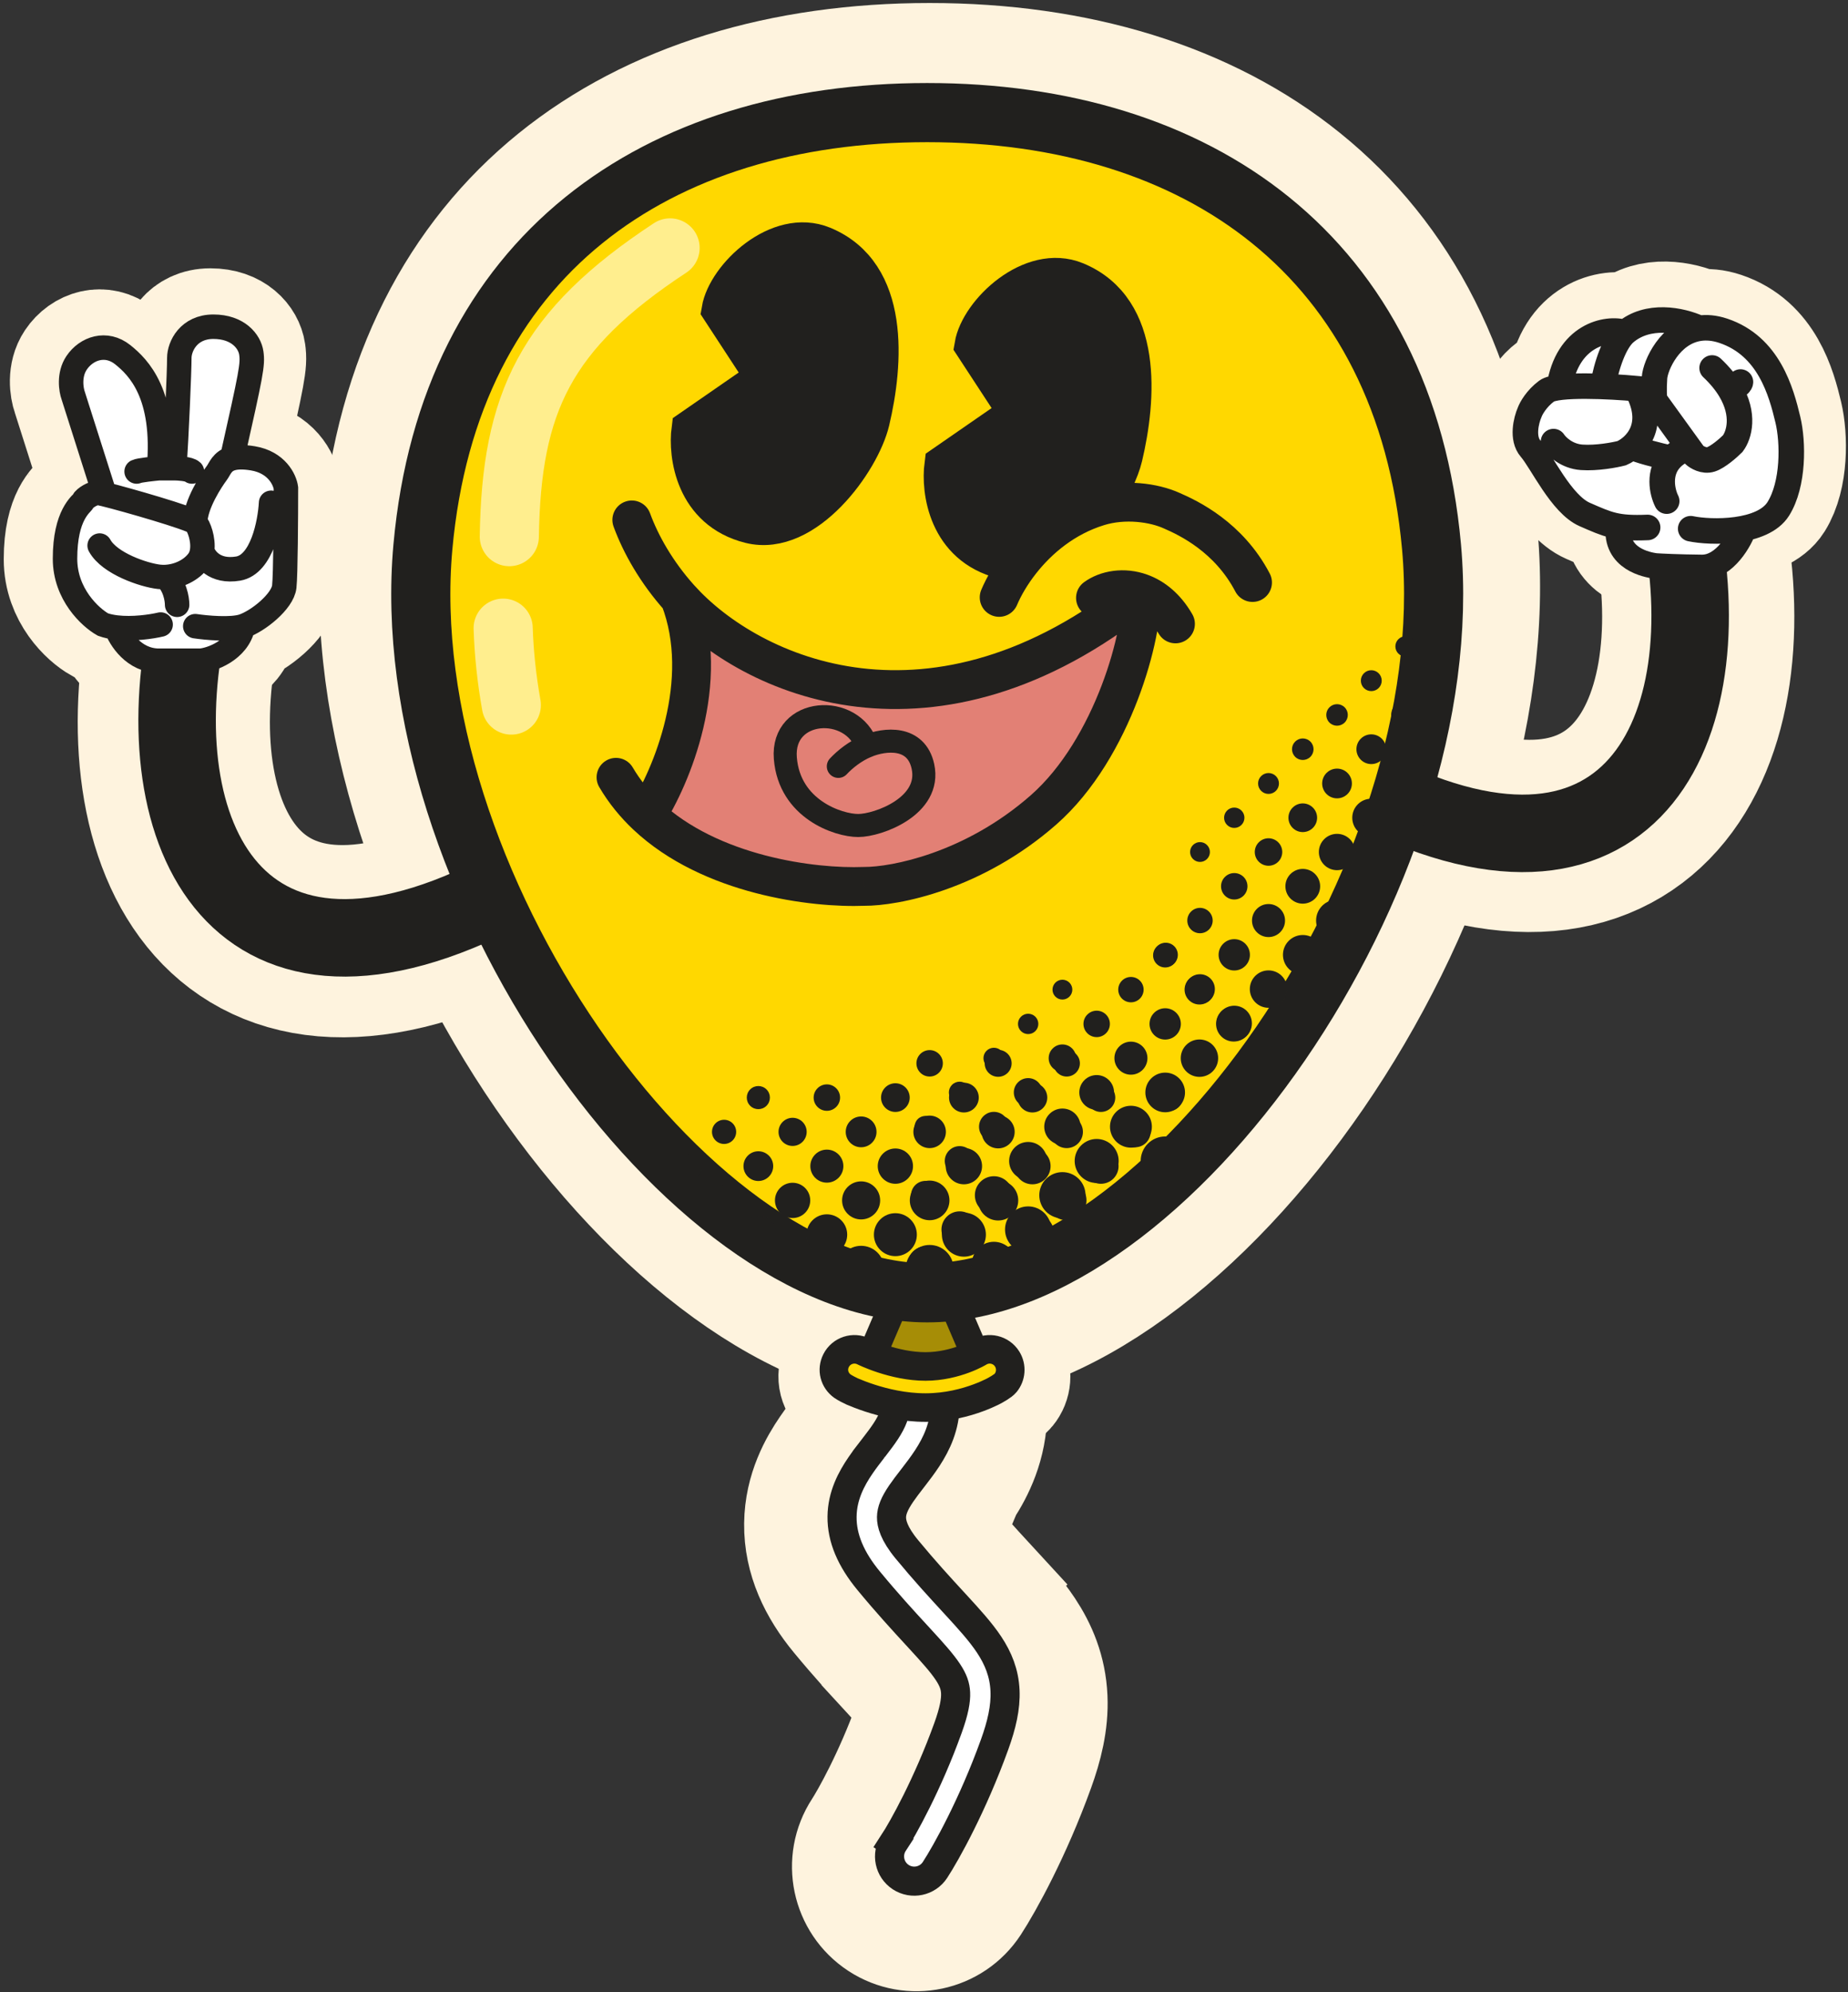 <svg width="425" height="458" viewBox="0 0 425 458" fill="none" xmlns="http://www.w3.org/2000/svg">
<rect x="0" y="0" width="425" height="458" fill="#333333" stroke="none"/>
<path d="M388.555 121.447C397.88 170.384 375.065 214.889 311.183 179.377" stroke="#FEF3DE" stroke-width="44.198" stroke-linecap="round"/>
<path d="M400.824 119.552C404.071 118.887 407.022 117.566 408.497 115.206C411.943 109.696 411.817 100.414 410.628 95.428C409.142 89.194 406.393 79.042 396.28 75.662C394.31 75.003 392.536 74.867 390.955 75.101C386.8 73.196 379.495 71.799 374.468 76.073C370.324 74.765 361.561 76.706 359.846 88.237C358.542 88.409 357.546 88.671 357.039 89.048C354.777 90.732 353.58 92.897 353.264 93.769C352.506 95.505 351.486 99.548 353.474 101.831C355.96 104.685 360.286 114.18 365.494 116.455C368.591 117.808 370.502 118.673 372.998 119.091C372.17 126.35 379.412 127.633 381.183 127.883C382.454 127.971 386.298 128.16 391.506 128.212C396.714 128.265 400.167 121.678 400.824 119.552Z" fill="white"/>
<path d="M389.034 119.612C393.567 120.563 405.052 120.717 408.497 115.206C411.943 109.696 411.817 100.414 410.628 95.428C409.142 89.194 406.393 79.042 396.28 75.662C394.31 75.003 392.536 74.867 390.955 75.101M393.795 83.92C395.574 85.599 396.88 87.237 397.816 88.796M397.816 88.796C401.12 94.299 399.809 98.822 398.384 100.714C397.424 101.67 395.112 103.707 393.544 104.212C391.977 104.717 390.384 103.738 389.783 103.186L381.038 91.087C380.946 90.57 380.809 88.849 380.999 86.103C381.19 83.34 384.424 76.066 390.955 75.101M397.816 88.796C398.558 88.464 400.052 87.647 400.094 87.037M383.708 113.496C382.707 111.49 381.709 107.086 384.701 103.985M385.97 102.923C385.484 103.254 385.063 103.61 384.701 103.985M384.701 103.985C382.2 103.429 376.98 102.15 376.107 101.476M358.564 100.266C359.256 101.336 361.481 103.533 364.837 103.764C368.193 103.996 372.153 103.247 373.714 102.844C376.743 101.52 381.641 96.8 377.001 88.51C371.29 87.988 359.301 87.365 357.039 89.048C354.777 90.732 353.58 92.897 353.264 93.769C352.506 95.505 351.486 99.548 353.474 101.831C355.96 104.685 360.286 114.18 365.494 116.455C370.702 118.73 372.556 119.624 379.473 119.335M400.824 119.552C400.167 121.678 396.714 128.265 391.506 128.212C386.298 128.16 382.454 127.971 381.183 127.883C379.412 127.633 372.17 126.35 372.998 119.091M390.955 75.101C386.8 73.196 379.495 71.799 374.468 76.073M369.508 88.032C370.327 83.162 372.155 78.039 374.468 76.073M374.468 76.073C370.324 74.765 361.561 76.706 359.846 88.237" stroke="#FEF3DE" stroke-width="26.28" stroke-linecap="round"/>
<path d="M41.974 145.651C32.65 194.587 55.465 239.093 119.346 203.581" stroke="#FEF3DE" stroke-width="44.198" stroke-linecap="round"/>
<path d="M22.785 143.813C19.857 142.161 14 136.8 14 128.567C14 118.276 17.82 115.989 18.202 115.227C18.584 114.465 20.494 113.321 21.64 113.321C21.802 113.321 22.347 113.436 23.167 113.636L15.91 90.834C15.401 89.436 14.84 85.955 16.674 83.211C18.966 79.781 23.549 78.256 27.369 81.305C31.036 84.232 37.3 90.453 35.773 107.604H39.335C39.844 99.981 40.481 85.117 40.481 82.067C40.481 79.372 42.648 74.826 48.378 74.826C54.107 74.826 56.781 78.256 57.163 80.924C57.545 83.592 57.163 85.498 52.712 105.317C53.82 105.014 55.352 104.953 57.545 105.317C63.046 106.232 64.93 110.272 65.185 112.178C65.185 118.657 65.108 132.302 64.803 135.047C64.421 138.477 58.691 143.051 55.253 144.194C54.107 149.911 47.614 152.071 45.322 152.198H35.773C29.967 152.198 26.733 147.063 25.841 144.495C24.761 144.365 23.722 144.147 22.785 143.813Z" fill="white"/>
<path d="M36.155 143.813C34.066 144.309 29.694 144.96 25.841 144.495M44.176 120.182C44.176 115.989 47.996 110.272 49.142 108.748C49.922 107.709 50.348 105.964 52.712 105.317M44.176 120.182C45.041 121.045 46.123 124.078 45.781 126.661M44.176 120.182C43.193 119.2 28.137 114.849 23.167 113.636M22.021 125.518C24.313 129.71 32.335 132.378 35.773 132.76C36.276 132.815 36.788 132.83 37.3 132.807M39.974 139.239C39.974 137.873 39.44 134.674 37.3 132.807M37.3 132.807C40.288 132.67 43.31 131.225 44.94 128.948C45.409 128.294 45.67 127.501 45.781 126.661M44.176 144.194C46.723 144.575 52.503 145.109 55.253 144.194M55.253 144.194C58.691 143.051 64.421 138.477 64.803 135.047C65.108 132.302 65.185 118.657 65.185 112.178C64.93 110.272 63.046 106.232 57.545 105.317C55.352 104.953 53.82 105.014 52.712 105.317M55.253 144.194C54.107 149.911 47.614 152.071 45.322 152.198C44.558 152.198 41.579 152.198 35.773 152.198C29.967 152.198 26.733 147.063 25.841 144.495M45.781 126.661C46.265 128.44 48.607 131.769 54.107 130.854C59.608 129.939 61.492 120.309 61.747 115.608M23.167 113.636C22.347 113.436 21.802 113.321 21.64 113.321C20.494 113.321 18.584 114.465 18.202 115.227C17.82 115.989 14 118.276 14 128.567C14 136.8 19.857 142.161 22.785 143.813C23.722 144.147 24.761 144.365 25.841 144.495M23.167 113.636L15.91 90.834C15.401 89.436 14.84 85.955 16.674 83.211C18.966 79.781 23.549 78.256 27.369 81.305C31.036 84.232 37.3 90.453 35.773 107.604M35.773 107.604H39.335M35.773 107.604C34.499 107.731 31.201 108.061 30.59 108.366M39.335 107.604C39.844 99.981 40.481 85.117 40.481 82.067C40.481 79.372 42.648 74.826 48.378 74.826C54.107 74.826 56.781 78.256 57.163 80.924C57.545 83.592 57.163 85.498 52.712 105.317M39.335 107.604C40.226 107.604 42.801 107.757 43.412 108.366" stroke="#FEF3DE" stroke-width="26.28" stroke-linecap="round"/>
<path d="M204.11 384.512L204.071 384.469C201.044 381.182 197.173 376.976 192.697 371.558C187.646 365.443 184.187 358.384 184.275 350.356C184.361 342.587 187.784 336.695 190.249 333.092C191.351 331.481 192.529 329.958 193.415 328.814C193.442 328.778 193.469 328.744 193.496 328.709L193.496 328.709L193.76 328.367C193.76 328.367 193.76 328.367 193.76 328.367C194.805 327.015 195.483 326.113 196.019 325.291L196.019 325.291C196.429 324.663 196.619 324.284 196.7 324.098C196.865 315.679 203.742 308.906 212.199 308.908C220.759 308.909 227.697 315.85 227.696 324.41C227.695 332.196 224.608 338.203 221.978 342.234M204.11 384.512L221.978 342.234M204.11 384.512L204.11 384.512M204.11 384.512L204.11 384.512M221.978 342.234C220.686 344.213 219.307 346.004 218.288 347.322L221.978 342.234ZM204.11 384.512L204.69 385.142C208.049 388.794 209.558 390.53 210.425 391.838C210.477 391.917 210.522 391.986 210.559 392.047C210.481 392.589 210.228 393.809 209.415 396.061C204.912 408.53 199.501 418.088 197.798 420.7C193.121 427.87 195.143 437.473 202.313 442.149C209.483 446.825 219.086 444.804 223.762 437.634C226.778 433.01 233.258 421.301 238.571 406.59C240.389 401.556 241.82 396.091 241.564 390.329C241.285 384.053 239.094 378.983 236.264 374.713C233.81 371.01 230.525 367.44 227.642 364.306L227.504 364.155L226.925 363.526L223.453 366.722L226.925 363.526C223.911 360.251 220.52 356.566 216.596 351.815C216.237 351.381 215.962 351.014 215.753 350.713C215.779 350.675 215.806 350.635 215.833 350.595C216.378 349.798 217.028 348.952 218.027 347.661C218.027 347.661 218.027 347.661 218.027 347.661L218.288 347.322L204.11 384.512Z" fill="white" stroke="#FEF3DE" stroke-width="26.28" stroke-linecap="round"/>
<path d="M210.907 289.881H215.056L226.274 316.068H199.689L210.907 289.881Z" fill="#A68D06"/>
<path d="M192.668 314.312C193.856 311.97 196.716 311.033 199.06 312.216L199.061 312.216L199.097 312.234C199.135 312.253 199.202 312.285 199.294 312.329C199.48 312.416 199.77 312.549 200.15 312.712C200.914 313.039 202.032 313.484 203.397 313.929C206.167 314.834 209.76 315.679 213.396 315.673C216.934 315.667 220.074 314.838 222.358 313.985C223.49 313.562 224.383 313.143 224.973 312.842C225.268 312.692 225.485 312.573 225.616 312.498C225.681 312.461 225.725 312.435 225.746 312.422L225.753 312.418L225.759 312.415C227.988 311.038 230.913 311.722 232.3 313.947C233.413 315.732 233.2 317.969 231.928 319.504C231.37 320.188 229.648 321.151 228.856 321.547C228.035 321.95 226.966 322.429 225.691 322.905C222.675 324.032 218.387 325.187 213.411 325.196C208.406 325.204 203.754 324.064 200.44 322.982C198.763 322.434 197.378 321.884 196.4 321.465C195.923 321.261 194.637 320.593 194.138 320.236C192.258 318.89 191.59 316.437 192.668 314.312Z" fill="#FFD800" stroke="#FEF3DE" stroke-width="26.28" stroke-linecap="round" stroke-linejoin="round"/>
<path d="M339.517 123.066C346.965 205.335 273.662 309.007 213.776 309.007C153.89 309.007 80.589 205.335 88.037 123.066C94.619 50.372 146.423 14.832 213.776 14.831C281.13 14.831 332.936 50.372 339.517 123.066Z" fill="#FFD800" stroke="#FEF3DE" stroke-width="28.279"/>
<path d="M271.512 56.574C300.477 75.619 308.298 92.482 308.764 123.45M308.299 162.463C309.393 156.271 310.007 150.338 310.188 144.656" stroke="#FEF3DE" stroke-width="26.28" stroke-linecap="round" stroke-linejoin="round"/>
<path d="M176.263 86.64L165.992 70.938C167.291 63.264 179.333 51.819 189.604 56.063C205.377 62.58 203.724 83.408 200.584 96.676C198.377 106.002 185.567 123.735 172.722 120.524C159.877 117.313 158.24 104.546 159.027 98.564L176.263 86.64Z" fill="#21201E" stroke="#FEF3DE" stroke-width="26.28"/>
<path d="M234.864 94.877L224.593 79.175C225.892 71.501 237.934 60.055 248.205 64.299C263.978 70.816 262.324 91.644 259.185 104.912C258.416 108.161 256.361 112.429 253.465 116.478C245.566 118.908 239.593 123.986 235.547 129.099C234.149 129.213 232.736 129.114 231.322 128.76C218.477 125.549 216.84 112.783 217.627 106.801L234.864 94.877Z" fill="#21201E"/>
<path d="M230.449 137.525C231.5 135.045 233.199 132.066 235.547 129.099M235.547 129.099C234.149 129.213 232.736 129.114 231.322 128.76C218.477 125.549 216.84 112.783 217.627 106.801L234.864 94.877L224.593 79.175C225.892 71.501 237.934 60.055 248.205 64.299C263.978 70.816 262.324 91.644 259.185 104.912C258.416 108.161 256.361 112.429 253.465 116.478M235.547 129.099C239.593 123.986 245.566 118.908 253.465 116.478M253.465 116.478C259.533 114.611 266.34 115.565 270.472 117.454C274.359 119.149 283.639 123.542 289.156 134.076" stroke="#FEF3DE" stroke-width="26.28" stroke-linecap="round"/>
<path d="M240.723 186.756C256.968 172.494 264.059 145.237 263.272 136.501C215.34 174.95 172.856 156.032 156.427 137.707C163.889 156.931 154.42 179.264 148.753 188.027C163.523 201.947 187.43 204.931 199.165 204.465C206.249 204.504 224.478 201.018 240.723 186.756Z" fill="#E28075"/>
<path d="M240.723 186.756L232.054 176.881L232.054 176.881L240.723 186.756ZM199.165 204.465L199.238 191.325L198.941 191.324L198.645 191.335L199.165 204.465ZM148.753 188.027L139.741 197.59L139.741 197.59L148.753 188.027ZM152.998 172.542C149.321 166.286 141.268 164.195 135.012 167.872C128.755 171.549 126.664 179.601 130.341 185.858L152.998 172.542ZM157.671 115.068C155.18 108.252 147.635 104.747 140.819 107.238C134.003 109.729 130.497 117.274 132.988 124.09L157.671 115.068ZM156.427 137.707L166.211 128.935L166.211 128.935L156.427 137.707ZM245.036 127.016C239.167 131.284 237.87 139.502 242.138 145.371C246.407 151.24 254.625 152.538 260.494 148.269L245.036 127.016ZM259.921 150.233C263.549 156.518 271.585 158.672 277.87 155.043C284.155 151.415 286.309 143.379 282.68 137.094L259.921 150.233ZM250.185 137.68C250.183 137.655 250.196 137.787 250.19 138.105C250.184 138.413 250.162 138.83 250.113 139.362C250.013 140.433 249.814 141.805 249.485 143.436C248.826 146.705 247.713 150.676 246.111 154.863C242.822 163.466 237.973 171.685 232.054 176.881L249.392 196.631C259.717 187.566 266.537 175.025 270.658 164.25C274.633 153.856 277.018 142.636 276.359 135.322L250.185 137.68ZM232.054 176.881C218.456 188.819 203.428 191.349 199.238 191.325L199.092 217.605C209.07 217.66 230.499 213.216 249.392 196.631L232.054 176.881ZM198.645 191.335C194.006 191.519 186.394 191.012 178.419 188.928C170.388 186.829 162.999 183.398 157.766 178.465L139.741 197.59C149.277 206.577 161.226 211.597 171.775 214.354C182.38 217.125 192.589 217.876 199.686 217.595L198.645 191.335ZM157.766 178.465C155.879 176.687 154.279 174.722 152.998 172.542L130.341 185.858C132.989 190.363 136.2 194.253 139.741 197.59L157.766 178.465ZM132.988 124.09C135.618 131.285 140.129 139.212 146.643 146.478L166.211 128.935C161.947 124.178 159.163 119.149 157.671 115.068L132.988 124.09ZM146.643 146.478C156.861 157.875 174.459 168.83 196.488 171.443C218.966 174.109 245.034 167.976 271.494 146.751L255.051 126.251C233.578 143.475 214.437 147.108 199.584 145.346C184.281 143.531 172.422 135.864 166.211 128.935L146.643 146.478ZM159.787 195.163C163.386 189.598 167.793 180.441 170.302 169.807C172.806 159.197 173.698 145.89 168.677 132.952L144.178 142.461C146.618 148.747 146.507 156.219 144.725 163.772C142.948 171.302 139.788 177.693 137.719 180.892L159.787 195.163ZM260.494 148.269C260.125 148.538 259.822 148.68 259.625 148.756C259.424 148.834 259.273 148.865 259.174 148.878C258.976 148.904 258.851 148.875 258.795 148.854L267.75 124.147C259.859 121.287 251.226 122.515 245.036 127.016L260.494 148.269ZM258.795 148.854C258.741 148.835 258.802 148.843 258.963 148.981C259.127 149.122 259.485 149.478 259.921 150.233L282.68 137.094C279.027 130.767 273.806 126.342 267.75 124.147L258.795 148.854Z" fill="#FEF3DE"/>
<path d="M193.183 176.669C194.728 175.017 197.105 173.109 199.794 171.991M199.794 171.991C204.025 170.233 211.231 169.558 212.781 176.669C214.788 185.878 202.391 190.364 197.787 190.364C193.183 190.364 181.849 186.586 180.905 174.78C179.96 162.974 196.489 162 199.794 171.991Z" stroke="#FEF3DE" stroke-width="26.28" stroke-linecap="round"/>
<path d="M386.713 121.389C395.968 169.959 373.323 214.133 309.919 178.886" stroke="#21201E" stroke-width="17.819" stroke-linecap="round"/>
<path d="M401.026 121.491C404.388 120.803 407.443 119.435 408.97 116.992C412.538 111.287 412.407 101.677 411.177 96.514C409.638 90.06 406.792 79.549 396.322 76.05C394.282 75.368 392.445 75.227 390.808 75.469C386.507 73.497 378.943 72.051 373.739 76.475C369.449 75.121 360.376 77.131 358.6 89.069C357.25 89.248 356.218 89.519 355.693 89.909C353.352 91.652 352.112 93.894 351.786 94.797C351 96.594 349.945 100.78 352.003 103.144C354.577 106.098 359.056 115.929 364.448 118.284C367.654 119.685 369.633 120.581 372.217 121.013C371.359 128.529 378.857 129.858 380.691 130.117C382.007 130.207 385.987 130.403 391.379 130.457C396.771 130.512 400.345 123.692 401.026 121.491Z" fill="white"/>
<path d="M388.819 121.553C393.512 122.538 405.403 122.697 408.97 116.992C412.538 111.287 412.407 101.677 411.177 96.514C409.638 90.06 406.792 79.549 396.322 76.05C394.282 75.368 392.445 75.227 390.808 75.469M393.748 84.6C395.59 86.338 396.942 88.034 397.911 89.648M397.911 89.648C401.332 95.346 399.975 100.028 398.5 101.987C397.506 102.977 395.112 105.086 393.489 105.609C391.866 106.132 390.217 105.119 389.595 104.547L380.541 92.02C380.446 91.485 380.304 89.703 380.5 86.86C380.698 83.999 384.046 76.469 390.808 75.469M397.911 89.648C398.679 89.304 400.227 88.459 400.27 87.827M383.305 115.221C382.269 113.144 381.235 108.584 384.333 105.374M385.647 104.274C385.144 104.617 384.708 104.985 384.333 105.374M384.333 105.374C381.744 104.799 376.34 103.474 375.436 102.777M357.273 101.523C357.99 102.631 360.292 104.906 363.767 105.145C367.242 105.385 371.342 104.61 372.958 104.192C376.094 102.822 381.165 97.935 376.362 89.352C370.448 88.811 358.035 88.167 355.693 89.909C353.352 91.652 352.112 93.894 351.786 94.797C351 96.594 349.945 100.78 352.003 103.144C354.577 106.098 359.056 115.929 364.448 118.284C369.839 120.64 371.759 121.566 378.921 121.266M401.026 121.491C400.345 123.692 396.771 130.512 391.379 130.457C385.987 130.403 382.007 130.207 380.691 130.117C378.857 129.858 371.359 128.529 372.217 121.013M390.808 75.469C386.507 73.497 378.943 72.051 373.739 76.475M368.604 88.858C369.452 83.815 371.344 78.511 373.739 76.475M373.739 76.475C369.449 75.121 360.376 77.131 358.6 89.069" stroke="#21201E" stroke-width="5.87" stroke-linecap="round"/>
<path d="M42.718 145.411C33.463 193.982 56.108 238.156 119.512 202.909" stroke="#21201E" stroke-width="17.819" stroke-linecap="round"/>
<path d="M23.673 143.587C20.767 141.947 14.953 136.626 14.953 128.455C14.953 118.241 18.744 115.971 19.124 115.214C19.503 114.458 21.398 113.323 22.536 113.323C22.697 113.323 23.238 113.437 24.052 113.635L16.849 91.003C16.343 89.616 15.787 86.161 17.607 83.437C19.882 80.033 24.431 78.519 28.223 81.546C31.862 84.451 38.08 90.625 36.563 107.648H40.099C40.605 100.082 41.237 85.329 41.237 82.302C41.237 79.627 43.388 75.115 49.074 75.115C54.761 75.115 57.415 78.519 57.794 81.168C58.173 83.816 57.794 85.707 53.377 105.379C54.475 105.078 55.996 105.017 58.173 105.379C63.633 106.287 65.503 110.296 65.756 112.188C65.756 118.619 65.68 132.162 65.377 134.886C64.998 138.291 59.311 142.83 55.898 143.965C54.761 149.639 48.316 151.783 46.041 151.909H36.563C30.801 151.909 27.591 146.812 26.706 144.264C25.634 144.134 24.603 143.918 23.673 143.587Z" fill="white"/>
<path d="M36.942 143.587C34.87 144.079 30.53 144.725 26.706 144.264M44.904 120.132C44.904 115.971 48.695 110.296 49.833 108.783C50.607 107.753 51.03 106.02 53.377 105.379M44.904 120.132C45.762 120.989 46.836 123.999 46.497 126.563M44.904 120.132C43.928 119.158 28.985 114.839 24.052 113.635M22.915 125.428C25.19 129.59 33.151 132.238 36.563 132.616C37.063 132.671 37.571 132.686 38.08 132.663M40.734 139.047C40.734 137.691 40.203 134.516 38.08 132.663M38.08 132.663C41.045 132.527 44.044 131.093 45.662 128.833C46.127 128.183 46.387 127.397 46.497 126.563M44.904 143.965C47.431 144.343 53.169 144.873 55.898 143.965M55.898 143.965C59.311 142.83 64.998 138.291 65.377 134.886C65.68 132.162 65.756 118.619 65.756 112.188C65.503 110.296 63.633 106.287 58.173 105.379C55.996 105.017 54.475 105.078 53.377 105.379M55.898 143.965C54.761 149.639 48.316 151.783 46.041 151.909C45.283 151.909 42.326 151.909 36.563 151.909C30.801 151.909 27.591 146.812 26.706 144.264M46.497 126.563C46.977 128.329 49.302 131.632 54.761 130.725C60.221 129.817 62.091 120.258 62.344 115.593M24.052 113.635C23.238 113.437 22.697 113.323 22.536 113.323C21.398 113.323 19.503 114.458 19.124 115.214C18.744 115.971 14.953 118.241 14.953 128.455C14.953 136.626 20.767 141.947 23.673 143.587C24.603 143.918 25.634 144.134 26.706 144.264M24.052 113.635L16.849 91.003C16.343 89.616 15.787 86.161 17.607 83.437C19.882 80.033 24.431 78.519 28.223 81.546C31.862 84.451 38.08 90.625 36.563 107.648M36.563 107.648H40.099M36.563 107.648C35.3 107.774 32.026 108.102 31.419 108.405M40.099 107.648C40.605 100.082 41.237 85.329 41.237 82.302C41.237 79.627 43.388 75.115 49.074 75.115C54.761 75.115 57.415 78.519 57.794 81.168C58.173 83.816 57.794 85.707 53.377 105.379M40.099 107.648C40.984 107.648 43.539 107.8 44.146 108.405" stroke="#21201E" stroke-width="5.627" stroke-linecap="round"/>
<path d="M205.5 423.703L208.303 425.531L205.5 423.703C203.784 426.334 204.526 429.859 207.157 431.575C209.788 433.291 213.313 432.549 215.029 429.918C217.611 425.958 223.709 415.009 228.728 401.109C230.355 396.605 231.305 392.57 231.132 388.693C230.951 384.628 229.566 381.273 227.476 378.119C225.51 375.152 222.758 372.142 219.728 368.848L219.155 368.226C216.157 364.969 212.637 361.145 208.562 356.211C205.542 352.556 205.012 350.231 205.028 348.82C205.044 347.317 205.68 345.686 207.278 343.351C208.007 342.285 208.832 341.217 209.788 339.981L210.045 339.648C210.045 339.648 210.045 339.648 210.045 339.648C211.063 338.331 212.213 336.83 213.259 335.227C215.369 331.995 217.357 327.905 217.358 322.834C217.359 319.692 214.813 317.145 211.671 317.145C208.53 317.144 205.983 319.691 205.982 322.832C205.982 324.787 205.253 326.68 203.733 329.009C202.964 330.187 202.071 331.362 201.043 332.692C201.043 332.692 201.043 332.692 201.043 332.692L200.778 333.036L203.301 334.988L200.778 333.036L200.751 333.07C199.84 334.247 198.82 335.566 197.889 336.927C195.833 339.932 193.706 343.84 193.653 348.695C193.598 353.644 195.694 358.496 199.791 363.456C204.068 368.634 207.766 372.651 210.767 375.911L210.777 375.922L211.355 376.55C214.548 380.021 216.624 382.337 217.994 384.404C219.24 386.284 219.699 387.671 219.767 389.199C219.844 390.912 219.447 393.317 218.029 397.245C213.306 410.322 207.601 420.482 205.5 423.703Z" fill="white" stroke="#21201E" stroke-width="6.692" stroke-linecap="round"/>
<path d="M210.39 288.564H214.508L225.642 314.556H199.256L210.39 288.564Z" fill="#A68D06" stroke="#21201E" stroke-width="6.565"/>
<path d="M192.287 312.813C193.466 310.488 196.305 309.558 198.631 310.732L198.632 310.733L198.668 310.751C198.706 310.769 198.772 310.801 198.863 310.844C199.048 310.931 199.335 311.063 199.713 311.225C200.471 311.549 201.58 311.991 202.935 312.433C205.685 313.331 209.251 314.169 212.859 314.164C216.371 314.158 219.488 313.335 221.754 312.488C222.878 312.068 223.764 311.653 224.351 311.354C224.643 311.205 224.858 311.086 224.988 311.012C225.053 310.975 225.097 310.95 225.118 310.937L225.125 310.933L225.13 310.93C227.343 309.564 230.246 310.242 231.623 312.451C232.727 314.223 232.516 316.442 231.253 317.966C230.699 318.645 228.99 319.601 228.205 319.994C227.389 320.393 226.329 320.869 225.063 321.342C222.069 322.461 217.813 323.607 212.875 323.615C207.907 323.623 203.29 322.492 200 321.418C198.336 320.874 196.962 320.328 195.991 319.912C195.518 319.71 194.24 319.047 193.746 318.692C191.879 317.357 191.216 314.922 192.287 312.813Z" fill="#FFD800" stroke="#21201E" stroke-width="6.565" stroke-linecap="round" stroke-linejoin="round"/>
<path d="M329.218 125.721C336.089 201.604 268.476 297.228 213.238 297.228C158 297.228 90.39 201.604 97.26 125.721C103.33 58.67 151.113 25.889 213.238 25.888C275.363 25.888 323.148 58.67 329.218 125.721Z" fill="#FFD800" stroke="#21201E" stroke-width="13.599"/>
<mask id="mask0_433_110" style="mask-type:alpha" maskUnits="userSpaceOnUse" x="100" y="31" width="225" height="262">
<path fill-rule="evenodd" clip-rule="evenodd" d="M212.381 31.862C183.015 31.863 156.563 39.661 136.645 55.892C116.644 72.19 103.724 96.594 100.83 128.762C97.538 165.346 112.043 206.112 133.543 237.592C144.331 253.386 157.029 267.072 170.441 276.857C183.805 286.609 198.238 292.739 212.381 292.739C226.524 292.739 240.957 286.609 254.322 276.857C267.733 267.072 280.432 253.386 291.22 237.592C312.72 206.112 327.226 165.346 323.934 128.762C321.04 96.594 308.12 72.19 288.119 55.892C268.2 39.66 241.747 31.862 212.381 31.862Z" fill="#FFD800"/>
</mask>
<g mask="url(#mask0_433_110)">
<path d="M160.707 270.169C161.847 269.03 161.847 267.183 160.707 266.043C159.568 264.904 157.721 264.904 156.582 266.043C155.443 267.183 155.443 269.03 156.582 270.169C157.721 271.308 159.568 271.308 160.707 270.169Z" fill="#21201E"/>
<path d="M169.07 278.531C170.476 277.125 170.476 274.845 169.07 273.439C167.663 272.032 165.383 272.032 163.977 273.439C162.571 274.845 162.571 277.125 163.977 278.531C165.383 279.937 167.663 279.937 169.07 278.531Z" fill="#21201E"/>
<path d="M177.443 286.904C179.122 285.225 179.122 282.502 177.443 280.823C175.763 279.144 173.041 279.144 171.362 280.823C169.682 282.502 169.682 285.225 171.362 286.904C173.041 288.583 175.763 288.583 177.443 286.904Z" fill="#21201E"/>
<path d="M185.816 295.277C187.768 293.325 187.768 290.16 185.816 288.208C183.863 286.256 180.698 286.256 178.746 288.208C176.794 290.16 176.794 293.325 178.746 295.277C180.698 297.229 183.863 297.229 185.816 295.277Z" fill="#21201E"/>
<path d="M168.49 262.193C169.575 261.108 169.575 259.347 168.49 258.261C167.404 257.175 165.643 257.175 164.557 258.261C163.471 259.347 163.471 261.108 164.557 262.193C165.643 263.279 167.404 263.279 168.49 262.193Z" fill="#21201E"/>
<path d="M176.82 270.523C178.155 269.188 178.155 267.024 176.82 265.689C175.484 264.354 173.32 264.354 171.985 265.689C170.65 267.024 170.65 269.188 171.985 270.523C173.32 271.858 175.484 271.858 176.82 270.523Z" fill="#21201E"/>
<path d="M185.15 278.853C186.734 277.269 186.734 274.701 185.15 273.116C183.565 271.532 180.997 271.532 179.412 273.116C177.828 274.701 177.828 277.269 179.412 278.853C180.997 280.438 183.565 280.438 185.15 278.853Z" fill="#21201E"/>
<path d="M193.469 287.173C195.296 285.345 195.296 282.382 193.469 280.555C191.641 278.727 188.678 278.727 186.851 280.555C185.023 282.382 185.023 285.345 186.851 287.173C188.678 289 191.641 289 193.469 287.173Z" fill="#21201E"/>
<path d="M201.799 295.503C203.876 293.426 203.876 290.059 201.799 287.982C199.722 285.905 196.355 285.905 194.278 287.982C192.201 290.059 192.201 293.426 194.278 295.503C196.355 297.579 199.722 297.579 201.799 295.503Z" fill="#21201E"/>
<path d="M176.282 254.229C177.321 253.19 177.321 251.507 176.282 250.468C175.244 249.43 173.56 249.43 172.522 250.468C171.484 251.507 171.484 253.19 172.522 254.229C173.56 255.267 175.244 255.267 176.282 254.229Z" fill="#21201E"/>
<path d="M184.569 262.516C185.833 261.252 185.833 259.203 184.569 257.939C183.306 256.675 181.256 256.675 179.993 257.939C178.729 259.203 178.729 261.252 179.993 262.516C181.256 263.78 183.306 263.78 184.569 262.516Z" fill="#21201E"/>
<path d="M192.846 270.792C194.329 269.309 194.329 266.904 192.846 265.42C191.362 263.937 188.957 263.937 187.474 265.42C185.99 266.904 185.99 269.309 187.474 270.792C188.957 272.275 191.362 272.275 192.846 270.792Z" fill="#21201E"/>
<path d="M201.133 279.079C202.842 277.37 202.842 274.6 201.133 272.891C199.424 271.182 196.653 271.182 194.944 272.891C193.235 274.6 193.235 277.37 194.944 279.079C196.653 280.788 199.424 280.788 201.133 279.079Z" fill="#21201E"/>
<path d="M209.409 287.355C211.337 285.427 211.337 282.3 209.409 280.372C207.481 278.443 204.354 278.443 202.425 280.372C200.497 282.3 200.497 285.427 202.425 287.355C204.354 289.284 207.481 289.284 209.409 287.355Z" fill="#21201E"/>
<path d="M217.696 295.642C219.85 293.488 219.85 289.996 217.696 287.842C215.542 285.688 212.05 285.688 209.896 287.842C207.742 289.996 207.742 293.488 209.896 295.642C212.05 297.796 215.542 297.796 217.696 295.642Z" fill="#21201E"/>
<path d="M192.308 254.497C193.495 253.311 193.495 251.387 192.308 250.2C191.122 249.013 189.198 249.013 188.011 250.2C186.824 251.387 186.824 253.311 188.011 254.497C189.198 255.684 191.122 255.684 192.308 254.497Z" fill="#21201E"/>
<path d="M200.542 262.731C201.924 261.348 201.924 259.107 200.542 257.724C199.159 256.341 196.918 256.341 195.535 257.724C194.153 259.107 194.153 261.348 195.535 262.731C196.918 264.113 199.159 264.113 200.542 262.731Z" fill="#21201E"/>
<path d="M208.786 270.975C210.37 269.39 210.37 266.822 208.786 265.237C207.202 263.653 204.633 263.653 203.049 265.237C201.464 266.822 201.464 269.39 203.049 270.975C204.633 272.559 207.202 272.559 208.786 270.975Z" fill="#21201E"/>
<path d="M217.019 279.208C218.799 277.428 218.799 274.542 217.019 272.762C215.239 270.982 212.353 270.982 210.573 272.762C208.793 274.542 208.793 277.428 210.573 279.208C212.353 280.988 215.239 280.988 217.019 279.208Z" fill="#21201E"/>
<path d="M225.252 287.441C227.228 285.465 227.228 282.262 225.252 280.286C223.277 278.31 220.073 278.31 218.097 280.286C216.121 282.262 216.121 285.465 218.097 287.441C220.073 289.417 223.277 289.417 225.252 287.441Z" fill="#21201E"/>
<path d="M233.496 295.685C235.674 293.508 235.674 289.977 233.496 287.799C231.319 285.622 227.788 285.622 225.611 287.799C223.433 289.977 223.433 293.508 225.611 295.685C227.788 297.863 231.319 297.863 233.496 295.685Z" fill="#21201E"/>
<path d="M208.249 254.68C209.536 253.392 209.536 251.305 208.249 250.017C206.961 248.73 204.873 248.73 203.586 250.017C202.298 251.305 202.298 253.392 203.586 254.68C204.873 255.968 206.961 255.968 208.249 254.68Z" fill="#21201E"/>
<path d="M216.439 262.87C217.899 261.411 217.899 259.044 216.439 257.584C214.979 256.125 212.613 256.125 211.153 257.584C209.693 259.044 209.693 261.411 211.153 262.87C212.613 264.33 214.979 264.33 216.439 262.87Z" fill="#21201E"/>
<path d="M224.629 271.061C226.261 269.429 226.261 266.783 224.629 265.152C222.998 263.52 220.352 263.52 218.72 265.152C217.088 266.783 217.088 269.429 218.72 271.061C220.352 272.692 222.998 272.692 224.629 271.061Z" fill="#21201E"/>
<path d="M232.82 279.251C234.623 277.447 234.623 274.523 232.82 272.719C231.016 270.915 228.091 270.915 226.287 272.719C224.484 274.523 224.484 277.447 226.287 279.251C228.091 281.055 231.016 281.055 232.82 279.251Z" fill="#21201E"/>
<path d="M241.01 287.441C242.986 285.465 242.986 282.262 241.01 280.286C239.034 278.31 235.83 278.31 233.855 280.286C231.879 282.262 231.879 285.465 233.855 287.441C235.83 289.417 239.034 289.417 241.01 287.441Z" fill="#21201E"/>
<path d="M249.2 295.632C251.348 293.484 251.348 290.001 249.2 287.853C247.052 285.705 243.57 285.705 241.422 287.853C239.274 290.001 239.274 293.484 241.422 295.632C243.57 297.78 247.052 297.78 249.2 295.632Z" fill="#21201E"/>
<path d="M215.945 246.619C217.131 245.432 217.131 243.508 215.945 242.321C214.758 241.134 212.834 241.134 211.647 242.321C210.461 243.508 210.461 245.432 211.647 246.619C212.834 247.805 214.758 247.805 215.945 246.619Z" fill="#21201E"/>
<path d="M224.092 254.766C225.427 253.431 225.427 251.266 224.092 249.931C222.757 248.596 220.592 248.596 219.257 249.931C217.922 251.266 217.922 253.431 219.257 254.766C220.592 256.101 222.757 256.101 224.092 254.766Z" fill="#21201E"/>
<path d="M232.239 262.913C233.723 261.43 233.723 259.025 232.239 257.541C230.756 256.058 228.351 256.058 226.868 257.541C225.384 259.025 225.384 261.43 226.868 262.913C228.351 264.397 230.756 264.397 232.239 262.913Z" fill="#21201E"/>
<path d="M240.387 271.061C242.019 269.429 242.019 266.783 240.387 265.152C238.755 263.52 236.109 263.52 234.478 265.152C232.846 266.783 232.846 269.429 234.478 271.061C236.109 272.692 238.755 272.692 240.387 271.061Z" fill="#21201E"/>
<path d="M248.534 279.208C250.314 277.428 250.314 274.542 248.534 272.762C246.754 270.982 243.868 270.982 242.088 272.762C240.308 274.542 240.308 277.428 242.088 279.208C243.868 280.988 246.754 280.988 248.534 279.208Z" fill="#21201E"/>
<path d="M231.745 246.662C232.956 245.451 232.956 243.489 231.745 242.278C230.535 241.068 228.572 241.068 227.362 242.278C226.151 243.489 226.151 245.451 227.362 246.662C228.572 247.872 230.535 247.872 231.745 246.662Z" fill="#21201E"/>
<path d="M239.85 254.766C241.185 253.431 241.185 251.266 239.85 249.931C238.515 248.596 236.35 248.596 235.015 249.931C233.68 251.266 233.68 253.431 235.015 254.766C236.35 256.101 238.515 256.101 239.85 254.766Z" fill="#21201E"/>
<path d="M247.954 262.87C249.414 261.411 249.414 259.044 247.954 257.584C246.494 256.125 244.128 256.125 242.668 257.584C241.208 259.044 241.208 261.411 242.668 262.87C244.128 264.33 246.494 264.33 247.954 262.87Z" fill="#21201E"/>
<path d="M256.058 270.975C257.643 269.39 257.643 266.822 256.058 265.237C254.474 263.653 251.905 263.653 250.321 265.237C248.737 266.822 248.737 269.39 250.321 270.975C251.905 272.559 254.474 272.559 256.058 270.975Z" fill="#21201E"/>
<path d="M264.163 279.079C265.872 277.37 265.872 274.6 264.163 272.891C262.454 271.182 259.683 271.182 257.974 272.891C256.265 274.6 256.265 277.37 257.974 279.079C259.683 280.788 262.454 280.788 264.163 279.079Z" fill="#21201E"/>
<path d="M247.46 246.619C248.646 245.432 248.646 243.508 247.46 242.321C246.273 241.134 244.349 241.134 243.162 242.321C241.976 243.508 241.976 245.432 243.162 246.619C244.349 247.805 246.273 247.805 247.46 246.619Z" fill="#21201E"/>
<path d="M255.521 254.68C256.809 253.392 256.809 251.305 255.521 250.017C254.234 248.73 252.146 248.73 250.858 250.017C249.571 251.305 249.571 253.392 250.858 254.68C252.146 255.968 254.234 255.968 255.521 254.68Z" fill="#21201E"/>
<path d="M263.572 262.731C264.954 261.348 264.954 259.107 263.572 257.724C262.189 256.341 259.948 256.341 258.565 257.724C257.183 259.107 257.183 261.348 258.565 262.731C259.948 264.113 262.189 264.113 263.572 262.731Z" fill="#21201E"/>
<path d="M271.096 254.497C272.283 253.311 272.283 251.387 271.096 250.2C269.909 249.013 267.985 249.013 266.799 250.2C265.612 251.387 265.612 253.311 266.799 254.497C267.985 255.684 269.909 255.684 271.096 254.497Z" fill="#21201E"/>
<path d="M279.114 262.516C280.378 261.252 280.378 259.203 279.114 257.939C277.851 256.675 275.801 256.675 274.538 257.939C273.274 259.203 273.274 261.252 274.538 262.516C275.801 263.78 277.851 263.78 279.114 262.516Z" fill="#21201E"/>
<path d="M190.792 284.291C191.682 283.401 191.682 281.958 190.792 281.068C189.902 280.178 188.459 280.178 187.569 281.068C186.679 281.958 186.679 283.401 187.569 284.291C188.459 285.181 189.902 285.181 190.792 284.291Z" fill="#21201E"/>
<path d="M199.208 292.707C200.395 291.52 200.395 289.596 199.208 288.409C198.021 287.222 196.097 287.222 194.91 288.409C193.724 289.596 193.724 291.52 194.91 292.707C196.097 293.893 198.021 293.893 199.208 292.707Z" fill="#21201E"/>
<path d="M198.714 276.455C199.628 275.541 199.628 274.06 198.714 273.146C197.8 272.232 196.318 272.232 195.405 273.146C194.491 274.06 194.491 275.541 195.405 276.455C196.318 277.369 197.8 277.369 198.714 276.455Z" fill="#21201E"/>
<path d="M207.173 284.914C208.407 283.68 208.407 281.679 207.173 280.444C205.938 279.21 203.937 279.21 202.703 280.444C201.469 281.679 201.469 283.68 202.703 284.914C203.937 286.148 205.938 286.148 207.173 284.914Z" fill="#21201E"/>
<path d="M215.642 293.384C217.203 291.823 217.203 289.293 215.642 287.732C214.082 286.172 211.552 286.172 209.991 287.732C208.431 289.293 208.431 291.823 209.991 293.384C211.552 294.944 214.082 294.944 215.642 293.384Z" fill="#21201E"/>
<path d="M206.635 268.619C207.573 267.682 207.573 266.162 206.635 265.224C205.698 264.287 204.178 264.287 203.24 265.224C202.303 266.162 202.303 267.682 203.24 268.619C204.178 269.557 205.698 269.557 206.635 268.619Z" fill="#21201E"/>
<path d="M215.148 277.132C216.436 275.844 216.436 273.757 215.148 272.469C213.861 271.181 211.773 271.181 210.485 272.469C209.198 273.757 209.198 275.844 210.485 277.132C211.773 278.419 213.861 278.419 215.148 277.132Z" fill="#21201E"/>
<path d="M223.65 285.634C225.282 284.002 225.282 281.356 223.65 279.725C222.018 278.093 219.373 278.093 217.741 279.725C216.109 281.356 216.109 284.002 217.741 285.634C219.373 287.265 222.018 287.265 223.65 285.634Z" fill="#21201E"/>
<path d="M232.152 294.136C234.128 292.16 234.128 288.956 232.152 286.98C230.176 285.004 226.972 285.004 224.997 286.98C223.021 288.956 223.021 292.16 224.997 294.136C226.972 296.112 230.176 296.112 232.152 294.136Z" fill="#21201E"/>
<path d="M214.568 260.794C215.535 259.827 215.535 258.259 214.568 257.292C213.601 256.324 212.033 256.324 211.066 257.292C210.098 258.259 210.098 259.827 211.066 260.794C212.033 261.761 213.601 261.761 214.568 260.794Z" fill="#21201E"/>
<path d="M223.113 269.339C224.448 268.004 224.448 265.839 223.113 264.504C221.778 263.169 219.613 263.169 218.278 264.504C216.943 265.839 216.943 268.004 218.278 269.339C219.613 270.674 221.778 270.674 223.113 269.339Z" fill="#21201E"/>
<path d="M231.668 277.895C233.377 276.186 233.377 273.415 231.668 271.706C229.96 269.997 227.189 269.997 225.48 271.706C223.771 273.415 223.771 276.186 225.48 277.895C227.189 279.604 229.96 279.604 231.668 277.895Z" fill="#21201E"/>
<path d="M240.213 286.439C242.29 284.363 242.29 280.996 240.213 278.919C238.137 276.842 234.769 276.842 232.693 278.919C230.616 280.996 230.616 284.363 232.693 286.439C234.769 288.516 238.137 288.516 240.213 286.439Z" fill="#21201E"/>
<path d="M222.447 252.915C223.414 251.948 223.414 250.38 222.447 249.413C221.48 248.446 219.911 248.446 218.944 249.413C217.977 250.38 217.977 251.948 218.944 252.915C219.911 253.883 221.48 253.883 222.447 252.915Z" fill="#21201E"/>
<path d="M230.992 261.46C232.327 260.125 232.327 257.961 230.992 256.626C229.657 255.291 227.492 255.291 226.157 256.626C224.822 257.961 224.822 260.125 226.157 261.46C227.492 262.795 229.657 262.795 230.992 261.46Z" fill="#21201E"/>
<path d="M239.547 270.016C241.256 268.307 241.256 265.536 239.547 263.827C237.838 262.119 235.068 262.119 233.359 263.827C231.65 265.536 231.65 268.307 233.359 270.016C235.068 271.725 237.838 271.725 239.547 270.016Z" fill="#21201E"/>
<path d="M248.092 278.561C250.169 276.484 250.169 273.117 248.092 271.04C246.015 268.963 242.648 268.963 240.571 271.04C238.495 273.117 238.495 276.484 240.571 278.561C242.648 280.638 246.015 280.638 248.092 278.561Z" fill="#21201E"/>
<path d="M230.272 244.983C231.209 244.045 231.209 242.525 230.272 241.588C229.334 240.65 227.814 240.65 226.877 241.588C225.939 242.525 225.939 244.045 226.877 244.983C227.814 245.92 229.334 245.92 230.272 244.983Z" fill="#21201E"/>
<path d="M238.784 253.496C240.072 252.208 240.072 250.12 238.784 248.833C237.497 247.545 235.409 247.545 234.122 248.833C232.834 250.12 232.834 252.208 234.122 253.496C235.409 254.783 237.497 254.783 238.784 253.496Z" fill="#21201E"/>
<path d="M247.286 261.997C248.918 260.366 248.918 257.72 247.286 256.088C245.655 254.457 243.009 254.457 241.377 256.088C239.745 257.72 239.745 260.366 241.377 261.997C243.009 263.629 245.655 263.629 247.286 261.997Z" fill="#21201E"/>
<path d="M255.788 270.499C257.764 268.523 257.764 265.32 255.788 263.344C253.812 261.368 250.609 261.368 248.633 263.344C246.657 265.32 246.657 268.523 248.633 270.499C250.609 272.475 253.812 272.475 255.788 270.499Z" fill="#21201E"/>
<path d="M238.108 237.061C239.021 236.147 239.021 234.666 238.108 233.752C237.194 232.838 235.712 232.838 234.798 233.752C233.885 234.666 233.885 236.147 234.798 237.061C235.712 237.975 237.194 237.975 238.108 237.061Z" fill="#21201E"/>
<path d="M246.566 245.52C247.801 244.286 247.801 242.285 246.566 241.051C245.332 239.817 243.331 239.817 242.097 241.051C240.863 242.285 240.863 244.286 242.097 245.52C243.331 246.754 245.332 246.754 246.566 245.52Z" fill="#21201E"/>
<path d="M255.036 253.99C256.597 252.429 256.597 249.899 255.036 248.339C253.476 246.778 250.945 246.778 249.385 248.339C247.824 249.899 247.824 252.429 249.385 253.99C250.945 255.55 253.476 255.55 255.036 253.99Z" fill="#21201E"/>
<path d="M263.495 262.449C265.376 260.568 265.376 257.518 263.495 255.637C261.614 253.756 258.564 253.756 256.684 255.637C254.803 257.518 254.803 260.568 256.684 262.449C258.564 264.33 261.614 264.33 263.495 262.449Z" fill="#21201E"/>
<path d="M271.954 270.908C274.155 268.706 274.155 265.137 271.954 262.936C269.753 260.734 266.183 260.734 263.982 262.936C261.781 265.137 261.781 268.706 263.982 270.908C266.183 273.109 269.753 273.109 271.954 270.908Z" fill="#21201E"/>
<path d="M245.943 229.139C246.833 228.249 246.833 226.806 245.943 225.916C245.053 225.026 243.61 225.026 242.72 225.916C241.83 226.806 241.83 228.249 242.72 229.139C243.61 230.029 245.053 230.029 245.943 229.139Z" fill="#21201E"/>
<path d="M254.359 237.555C255.546 236.369 255.546 234.445 254.359 233.258C253.173 232.071 251.249 232.071 250.062 233.258C248.875 234.445 248.875 236.369 250.062 237.555C251.249 238.742 253.173 238.742 254.359 237.555Z" fill="#21201E"/>
<path d="M262.775 245.971C264.259 244.488 264.259 242.083 262.775 240.599C261.292 239.116 258.887 239.116 257.403 240.599C255.92 242.083 255.92 244.488 257.403 245.971C258.887 247.455 261.292 247.455 262.775 245.971Z" fill="#21201E"/>
<path d="M271.191 254.387C272.971 252.607 272.971 249.721 271.191 247.941C269.411 246.161 266.525 246.161 264.745 247.941C262.965 249.721 262.965 252.607 264.745 254.387C266.525 256.167 269.411 256.167 271.191 254.387Z" fill="#21201E"/>
<path d="M262.152 229.591C263.291 228.451 263.291 226.604 262.152 225.465C261.013 224.326 259.166 224.326 258.026 225.465C256.887 226.604 256.887 228.451 258.026 229.591C259.166 230.73 261.013 230.73 262.152 229.591Z" fill="#21201E"/>
<path d="M270.514 237.953C271.921 236.547 271.921 234.267 270.514 232.86C269.108 231.454 266.828 231.454 265.422 232.86C264.016 234.267 264.016 236.547 265.422 237.953C266.828 239.359 269.108 239.359 270.514 237.953Z" fill="#21201E"/>
<path d="M278.887 246.326C280.566 244.647 280.566 241.924 278.887 240.245C277.208 238.566 274.486 238.566 272.806 240.245C271.127 241.924 271.127 244.647 272.806 246.326C274.486 248.005 277.208 248.005 278.887 246.326Z" fill="#21201E"/>
<path d="M269.934 221.615C271.02 220.529 271.02 218.769 269.934 217.683C268.848 216.597 267.088 216.597 266.002 217.683C264.916 218.769 264.916 220.529 266.002 221.615C267.088 222.701 268.848 222.701 269.934 221.615Z" fill="#21201E"/>
<path d="M278.264 229.945C279.599 228.61 279.599 226.446 278.264 225.111C276.929 223.775 274.765 223.775 273.429 225.111C272.094 226.446 272.094 228.61 273.429 229.945C274.765 231.28 276.929 231.28 278.264 229.945Z" fill="#21201E"/>
<path d="M286.594 238.275C288.178 236.691 288.178 234.122 286.594 232.538C285.01 230.954 282.441 230.954 280.857 232.538C279.273 234.122 279.273 236.691 280.857 238.275C282.441 239.859 285.01 239.86 286.594 238.275Z" fill="#21201E"/>
<path d="M277.727 213.651C278.765 212.612 278.765 210.929 277.727 209.89C276.689 208.852 275.005 208.852 273.967 209.89C272.928 210.929 272.928 212.612 273.967 213.651C275.005 214.689 276.689 214.689 277.727 213.651Z" fill="#21201E"/>
<path d="M286.014 221.938C287.278 220.674 287.278 218.625 286.014 217.361C284.75 216.097 282.701 216.097 281.437 217.361C280.173 218.625 280.173 220.674 281.437 221.938C282.701 223.201 284.75 223.201 286.014 221.938Z" fill="#21201E"/>
<path d="M294.29 230.214C295.774 228.73 295.774 226.325 294.29 224.842C292.807 223.359 290.402 223.359 288.918 224.842C287.435 226.325 287.435 228.73 288.918 230.214C290.402 231.697 292.807 231.697 294.29 230.214Z" fill="#21201E"/>
<path d="M293.753 213.919C294.94 212.732 294.94 210.808 293.753 209.622C292.566 208.435 290.642 208.435 289.456 209.622C288.269 210.808 288.269 212.732 289.456 213.919C290.642 215.106 292.566 215.106 293.753 213.919Z" fill="#21201E"/>
<path d="M301.986 222.152C303.369 220.77 303.369 218.528 301.986 217.146C300.604 215.763 298.362 215.763 296.98 217.146C295.597 218.528 295.597 220.77 296.98 222.152C298.362 223.535 300.604 223.535 301.986 222.152Z" fill="#21201E"/>
<path d="M254.486 268.945C255.673 267.758 255.673 265.834 254.486 264.647C253.299 263.461 251.375 263.461 250.188 264.647C249.002 265.834 249.002 267.758 250.188 268.945C251.375 270.132 253.299 270.132 254.486 268.945Z" fill="#21201E"/>
<path d="M262.633 277.092C263.968 275.757 263.968 273.593 262.633 272.257C261.298 270.922 259.134 270.922 257.799 272.257C256.463 273.593 256.463 275.757 257.799 277.092C259.134 278.427 261.298 278.427 262.633 277.092Z" fill="#21201E"/>
<path d="M262.547 261.249C263.835 259.961 263.835 257.873 262.547 256.586C261.26 255.298 259.172 255.298 257.884 256.586C256.597 257.873 256.597 259.961 257.884 261.249C259.172 262.536 261.26 262.536 262.547 261.249Z" fill="#21201E"/>
<path d="M270.738 269.439C272.197 267.979 272.197 265.613 270.738 264.153C269.278 262.693 266.911 262.693 265.452 264.153C263.992 265.613 263.992 267.979 265.452 269.439C266.911 270.899 269.278 270.899 270.738 269.439Z" fill="#21201E"/>
<path d="M262.365 245.309C263.551 244.122 263.551 242.198 262.365 241.011C261.178 239.824 259.254 239.824 258.067 241.011C256.88 242.198 256.88 244.122 258.067 245.309C259.254 246.495 261.178 246.495 262.365 245.309Z" fill="#21201E"/>
<path d="M270.598 253.542C271.98 252.159 271.98 249.918 270.598 248.535C269.215 247.153 266.974 247.153 265.591 248.535C264.209 249.918 264.209 252.159 265.591 253.542C266.974 254.924 269.215 254.924 270.598 253.542Z" fill="#21201E"/>
<path d="M262.096 229.282C263.134 228.244 263.134 226.56 262.096 225.522C261.058 224.484 259.374 224.484 258.336 225.522C257.297 226.56 257.297 228.244 258.336 229.282C259.374 230.321 261.058 230.321 262.096 229.282Z" fill="#21201E"/>
<path d="M270.383 237.569C271.647 236.306 271.647 234.256 270.383 232.993C269.119 231.729 267.07 231.729 265.806 232.993C264.542 234.256 264.542 236.306 265.806 237.569C267.07 238.833 269.119 238.833 270.383 237.569Z" fill="#21201E"/>
<path d="M278.659 245.846C280.143 244.362 280.143 241.957 278.659 240.474C277.176 238.99 274.771 238.99 273.287 240.474C271.804 241.957 271.804 244.362 273.287 245.846C274.771 247.329 277.176 247.329 278.659 245.846Z" fill="#21201E"/>
<path d="M286.946 254.133C288.655 252.424 288.655 249.653 286.946 247.944C285.237 246.235 282.467 246.235 280.758 247.944C279.049 249.653 279.049 252.424 280.758 254.133C282.467 255.842 285.237 255.842 286.946 254.133Z" fill="#21201E"/>
<path d="M270.061 221.49C271.147 220.404 271.147 218.643 270.061 217.557C268.975 216.472 267.214 216.472 266.129 217.557C265.043 218.643 265.043 220.404 266.129 221.49C267.214 222.575 268.975 222.575 270.061 221.49Z" fill="#21201E"/>
<path d="M278.391 229.82C279.726 228.485 279.726 226.32 278.391 224.985C277.056 223.65 274.891 223.65 273.556 224.985C272.221 226.32 272.221 228.485 273.556 229.82C274.891 231.155 277.056 231.155 278.391 229.82Z" fill="#21201E"/>
<path d="M286.721 238.15C288.305 236.565 288.305 233.997 286.721 232.412C285.136 230.828 282.568 230.828 280.984 232.412C279.399 233.997 279.399 236.565 280.984 238.15C282.568 239.734 285.136 239.734 286.721 238.15Z" fill="#21201E"/>
<path d="M278.036 213.708C279.175 212.568 279.175 210.721 278.036 209.582C276.897 208.443 275.05 208.443 273.911 209.582C272.771 210.721 272.771 212.568 273.911 213.708C275.05 214.847 276.897 214.847 278.036 213.708Z" fill="#21201E"/>
<path d="M286.398 222.07C287.805 220.663 287.805 218.383 286.398 216.977C284.992 215.571 282.712 215.571 281.306 216.977C279.9 218.383 279.9 220.663 281.306 222.07C282.712 223.476 284.992 223.476 286.398 222.07Z" fill="#21201E"/>
<path d="M294.771 230.443C296.451 228.764 296.451 226.041 294.771 224.362C293.092 222.683 290.37 222.683 288.69 224.362C287.011 226.041 287.011 228.764 288.69 230.443C290.37 232.122 293.092 232.122 294.771 230.443Z" fill="#21201E"/>
<path d="M277.585 197.499C278.475 196.609 278.475 195.166 277.585 194.276C276.695 193.386 275.252 193.386 274.362 194.276C273.472 195.166 273.472 196.609 274.362 197.499C275.252 198.389 276.695 198.389 277.585 197.499Z" fill="#21201E"/>
<path d="M286.001 205.915C287.188 204.728 287.188 202.804 286.001 201.617C284.814 200.43 282.89 200.43 281.703 201.617C280.517 202.804 280.517 204.728 281.703 205.915C282.89 207.101 284.814 207.101 286.001 205.915Z" fill="#21201E"/>
<path d="M294.417 214.331C295.9 212.847 295.9 210.442 294.417 208.959C292.933 207.475 290.528 207.475 289.045 208.959C287.562 210.442 287.562 212.847 289.045 214.331C290.528 215.814 292.933 215.814 294.417 214.331Z" fill="#21201E"/>
<path d="M302.833 222.747C304.613 220.967 304.613 218.08 302.833 216.3C301.053 214.52 298.167 214.52 296.387 216.3C294.606 218.08 294.606 220.967 296.387 222.747C298.167 224.527 301.053 224.527 302.833 222.747Z" fill="#21201E"/>
<path d="M285.507 189.663C286.42 188.749 286.42 187.268 285.507 186.354C284.593 185.44 283.111 185.44 282.198 186.354C281.284 187.268 281.284 188.749 282.198 189.663C283.111 190.577 284.593 190.577 285.507 189.663Z" fill="#21201E"/>
<path d="M293.966 198.122C295.2 196.888 295.2 194.887 293.966 193.653C292.731 192.418 290.73 192.418 289.496 193.653C288.262 194.887 288.262 196.888 289.496 198.122C290.73 199.356 292.731 199.356 293.966 198.122Z" fill="#21201E"/>
<path d="M302.435 206.592C303.996 205.031 303.996 202.501 302.435 200.94C300.875 199.38 298.345 199.38 296.784 200.94C295.224 202.501 295.224 205.031 296.784 206.592C298.345 208.152 300.875 208.152 302.435 206.592Z" fill="#21201E"/>
<path d="M310.894 215.05C312.775 213.17 312.775 210.12 310.894 208.239C309.013 206.358 305.964 206.358 304.083 208.239C302.202 210.12 302.202 213.17 304.083 215.05C305.964 216.931 309.013 216.931 310.894 215.05Z" fill="#21201E"/>
<path d="M293.428 181.827C294.366 180.89 294.366 179.37 293.428 178.432C292.491 177.495 290.971 177.495 290.033 178.432C289.096 179.37 289.096 180.89 290.033 181.827C290.971 182.765 292.491 182.765 293.428 181.827Z" fill="#21201E"/>
<path d="M301.941 190.34C303.229 189.052 303.229 186.965 301.941 185.677C300.653 184.389 298.566 184.389 297.278 185.677C295.991 186.965 295.991 189.052 297.278 190.34C298.566 191.627 300.653 191.627 301.941 190.34Z" fill="#21201E"/>
<path d="M310.443 198.842C312.075 197.21 312.075 194.564 310.443 192.933C308.811 191.301 306.166 191.301 304.534 192.933C302.902 194.564 302.902 197.21 304.534 198.842C306.166 200.473 308.811 200.473 310.443 198.842Z" fill="#21201E"/>
<path d="M301.361 174.002C302.328 173.035 302.328 171.467 301.361 170.5C300.394 169.533 298.826 169.533 297.858 170.5C296.891 171.467 296.891 173.035 297.858 174.002C298.826 174.969 300.394 174.969 301.361 174.002Z" fill="#21201E"/>
<path d="M309.906 182.547C311.241 181.212 311.241 179.047 309.906 177.712C308.571 176.377 306.406 176.377 305.071 177.712C303.736 179.047 303.736 181.212 305.071 182.547C306.406 183.882 308.571 183.882 309.906 182.547Z" fill="#21201E"/>
<path d="M318.461 191.103C320.17 189.394 320.17 186.623 318.461 184.914C316.753 183.205 313.982 183.205 312.273 184.914C310.564 186.623 310.564 189.394 312.273 191.103C313.982 192.812 316.753 192.812 318.461 191.103Z" fill="#21201E"/>
<path d="M309.24 166.123C310.207 165.156 310.207 163.588 309.24 162.621C308.273 161.654 306.704 161.654 305.737 162.621C304.77 163.588 304.77 165.156 305.737 166.123C306.704 167.091 308.272 167.091 309.24 166.123Z" fill="#21201E"/>
<path d="M317.785 174.668C319.12 173.333 319.12 171.169 317.785 169.834C316.449 168.499 314.285 168.499 312.95 169.834C311.615 171.169 311.615 173.333 312.95 174.668C314.285 176.003 316.449 176.003 317.785 174.668Z" fill="#21201E"/>
<path d="M317.065 158.191C318.002 157.253 318.002 155.733 317.065 154.796C316.127 153.858 314.607 153.858 313.67 154.796C312.732 155.733 312.732 157.253 313.67 158.191C314.607 159.128 316.127 159.128 317.065 158.191Z" fill="#21201E"/>
<path d="M325.577 166.704C326.865 165.416 326.865 163.328 325.577 162.041C324.29 160.753 322.202 160.753 320.915 162.041C319.627 163.328 319.627 165.416 320.915 166.704C322.202 167.991 324.29 167.991 325.577 166.704Z" fill="#21201E"/>
<path d="M324.9 150.269C325.814 149.355 325.814 147.874 324.901 146.96C323.987 146.046 322.505 146.046 321.591 146.96C320.678 147.874 320.678 149.355 321.591 150.269C322.505 151.183 323.987 151.183 324.9 150.269Z" fill="#21201E"/>
</g>
<path d="M154.104 56.999C125.355 75.903 117.592 92.64 117.13 123.376M117.592 162.098C116.506 155.952 115.897 150.063 115.716 144.424" stroke="#FFEE8E" stroke-width="13.599" stroke-linecap="round" stroke-linejoin="round"/>
<path d="M176.004 86.842L165.81 71.257C167.098 63.64 179.051 52.28 189.245 56.492C204.9 62.961 203.259 83.634 200.143 96.802C197.952 106.059 185.238 123.659 172.489 120.472C159.74 117.285 158.115 104.614 158.896 98.677L176.004 86.842Z" fill="#21201E" stroke="#21201E" stroke-width="8.93"/>
<path d="M234.167 95.017L223.972 79.432C225.261 71.815 237.214 60.455 247.408 64.667C263.063 71.135 261.422 91.808 258.306 104.977C257.543 108.201 255.503 112.438 252.629 116.456C244.789 118.868 238.861 123.908 234.845 128.983C233.457 129.097 232.055 128.998 230.652 128.647C217.903 125.46 216.278 112.789 217.059 106.852L234.167 95.017Z" fill="#21201E"/>
<path d="M229.785 137.346C230.828 134.885 232.514 131.928 234.845 128.983M234.845 128.983C233.457 129.097 232.055 128.998 230.652 128.647C217.903 125.46 216.278 112.789 217.059 106.852L234.167 95.017L223.972 79.432C225.261 71.815 237.214 60.455 247.408 64.667C263.063 71.135 261.422 91.808 258.306 104.977C257.543 108.201 255.503 112.438 252.629 116.456M234.845 128.983C238.861 123.908 244.789 118.869 252.629 116.456M252.629 116.456C258.651 114.603 265.408 115.551 269.509 117.426C273.367 119.108 282.577 123.468 288.054 133.923" stroke="#21201E" stroke-width="8.93" stroke-linecap="round"/>
<path d="M239.983 186.209C256.106 172.054 263.145 145.001 262.364 136.33C214.789 174.491 172.623 155.715 156.317 137.526C163.722 156.607 154.325 178.773 148.7 187.471C163.359 201.287 187.088 204.248 198.736 203.786C205.766 203.825 223.859 200.365 239.983 186.209Z" fill="#E28075"/>
<path d="M262.364 136.33L263.885 132.132L263.885 132.132L262.364 136.33ZM239.983 186.209L242.928 189.565L242.928 189.565L239.983 186.209ZM198.736 203.786L198.76 199.321L198.659 199.321L198.559 199.325L198.736 203.786ZM148.7 187.471L145.638 190.721L145.638 190.721L148.7 187.471ZM145.519 176.448C144.269 174.322 141.533 173.611 139.407 174.861C137.281 176.11 136.571 178.846 137.82 180.972L145.519 176.448ZM149.495 118.002C148.649 115.686 146.085 114.494 143.769 115.341C141.453 116.187 140.262 118.751 141.108 121.067L149.495 118.002ZM249.309 133.852C247.315 135.302 246.874 138.095 248.324 140.089C249.774 142.083 252.567 142.524 254.561 141.074L249.309 133.852ZM266.465 145.671C267.698 147.807 270.429 148.539 272.564 147.306C274.7 146.073 275.432 143.342 274.199 141.207L266.465 145.671ZM257.917 136.73C258.217 140.065 256.928 148.241 253.342 157.618C249.806 166.866 244.35 176.434 237.037 182.854L242.928 189.565C251.739 181.83 257.864 170.794 261.683 160.808C265.452 150.952 267.291 141.266 266.811 135.929L257.917 136.73ZM237.037 182.854C221.813 196.22 204.808 199.355 198.76 199.321L198.711 208.251C206.725 208.296 225.905 204.51 242.928 189.565L237.037 182.854ZM198.559 199.325C193.152 199.539 184.75 198.956 175.976 196.663C167.183 194.365 158.361 190.441 151.762 184.222L145.638 190.721C153.698 198.317 164.07 202.782 173.718 205.303C183.385 207.829 192.671 208.495 198.912 208.248L198.559 199.325ZM151.762 184.222C149.35 181.948 147.236 179.37 145.519 176.448L137.82 180.972C140.002 184.685 142.663 187.917 145.638 190.721L151.762 184.222ZM141.108 121.067C143.347 127.192 147.261 134.114 152.992 140.507L159.641 134.546C154.674 129.005 151.347 123.069 149.495 118.002L141.108 121.067ZM152.992 140.507C161.826 150.36 177.419 160.16 197.089 162.493C216.911 164.844 240.523 159.573 265.158 139.812L259.57 132.847C236.63 151.248 215.372 155.669 198.14 153.626C180.757 151.564 167.114 142.881 159.641 134.546L152.992 140.507ZM152.449 189.896C155.522 185.145 159.489 176.959 161.74 167.418C163.99 157.884 164.621 146.581 160.479 135.911L152.154 139.142C155.419 147.552 155.053 156.872 153.049 165.367C151.047 173.854 147.503 181.1 144.951 185.047L152.449 189.896ZM254.561 141.074C255.788 140.181 258.224 139.578 260.842 140.527L263.885 132.132C258.608 130.219 253.044 131.136 249.309 133.852L254.561 141.074ZM260.842 140.527C262.663 141.187 264.729 142.664 266.465 145.671L274.199 141.207C271.499 136.53 267.843 133.566 263.885 132.132L260.842 140.527Z" fill="#21201E"/>
<path d="M192.798 176.198C194.331 174.559 196.69 172.664 199.36 171.555M199.36 171.555C203.559 169.81 210.711 169.14 212.25 176.198C214.241 185.338 201.938 189.791 197.368 189.791C192.798 189.791 181.549 186.041 180.611 174.323C179.674 162.605 196.079 161.639 199.36 171.555Z" stroke="#21201E" stroke-width="5.302" stroke-linecap="round"/>
</svg>
